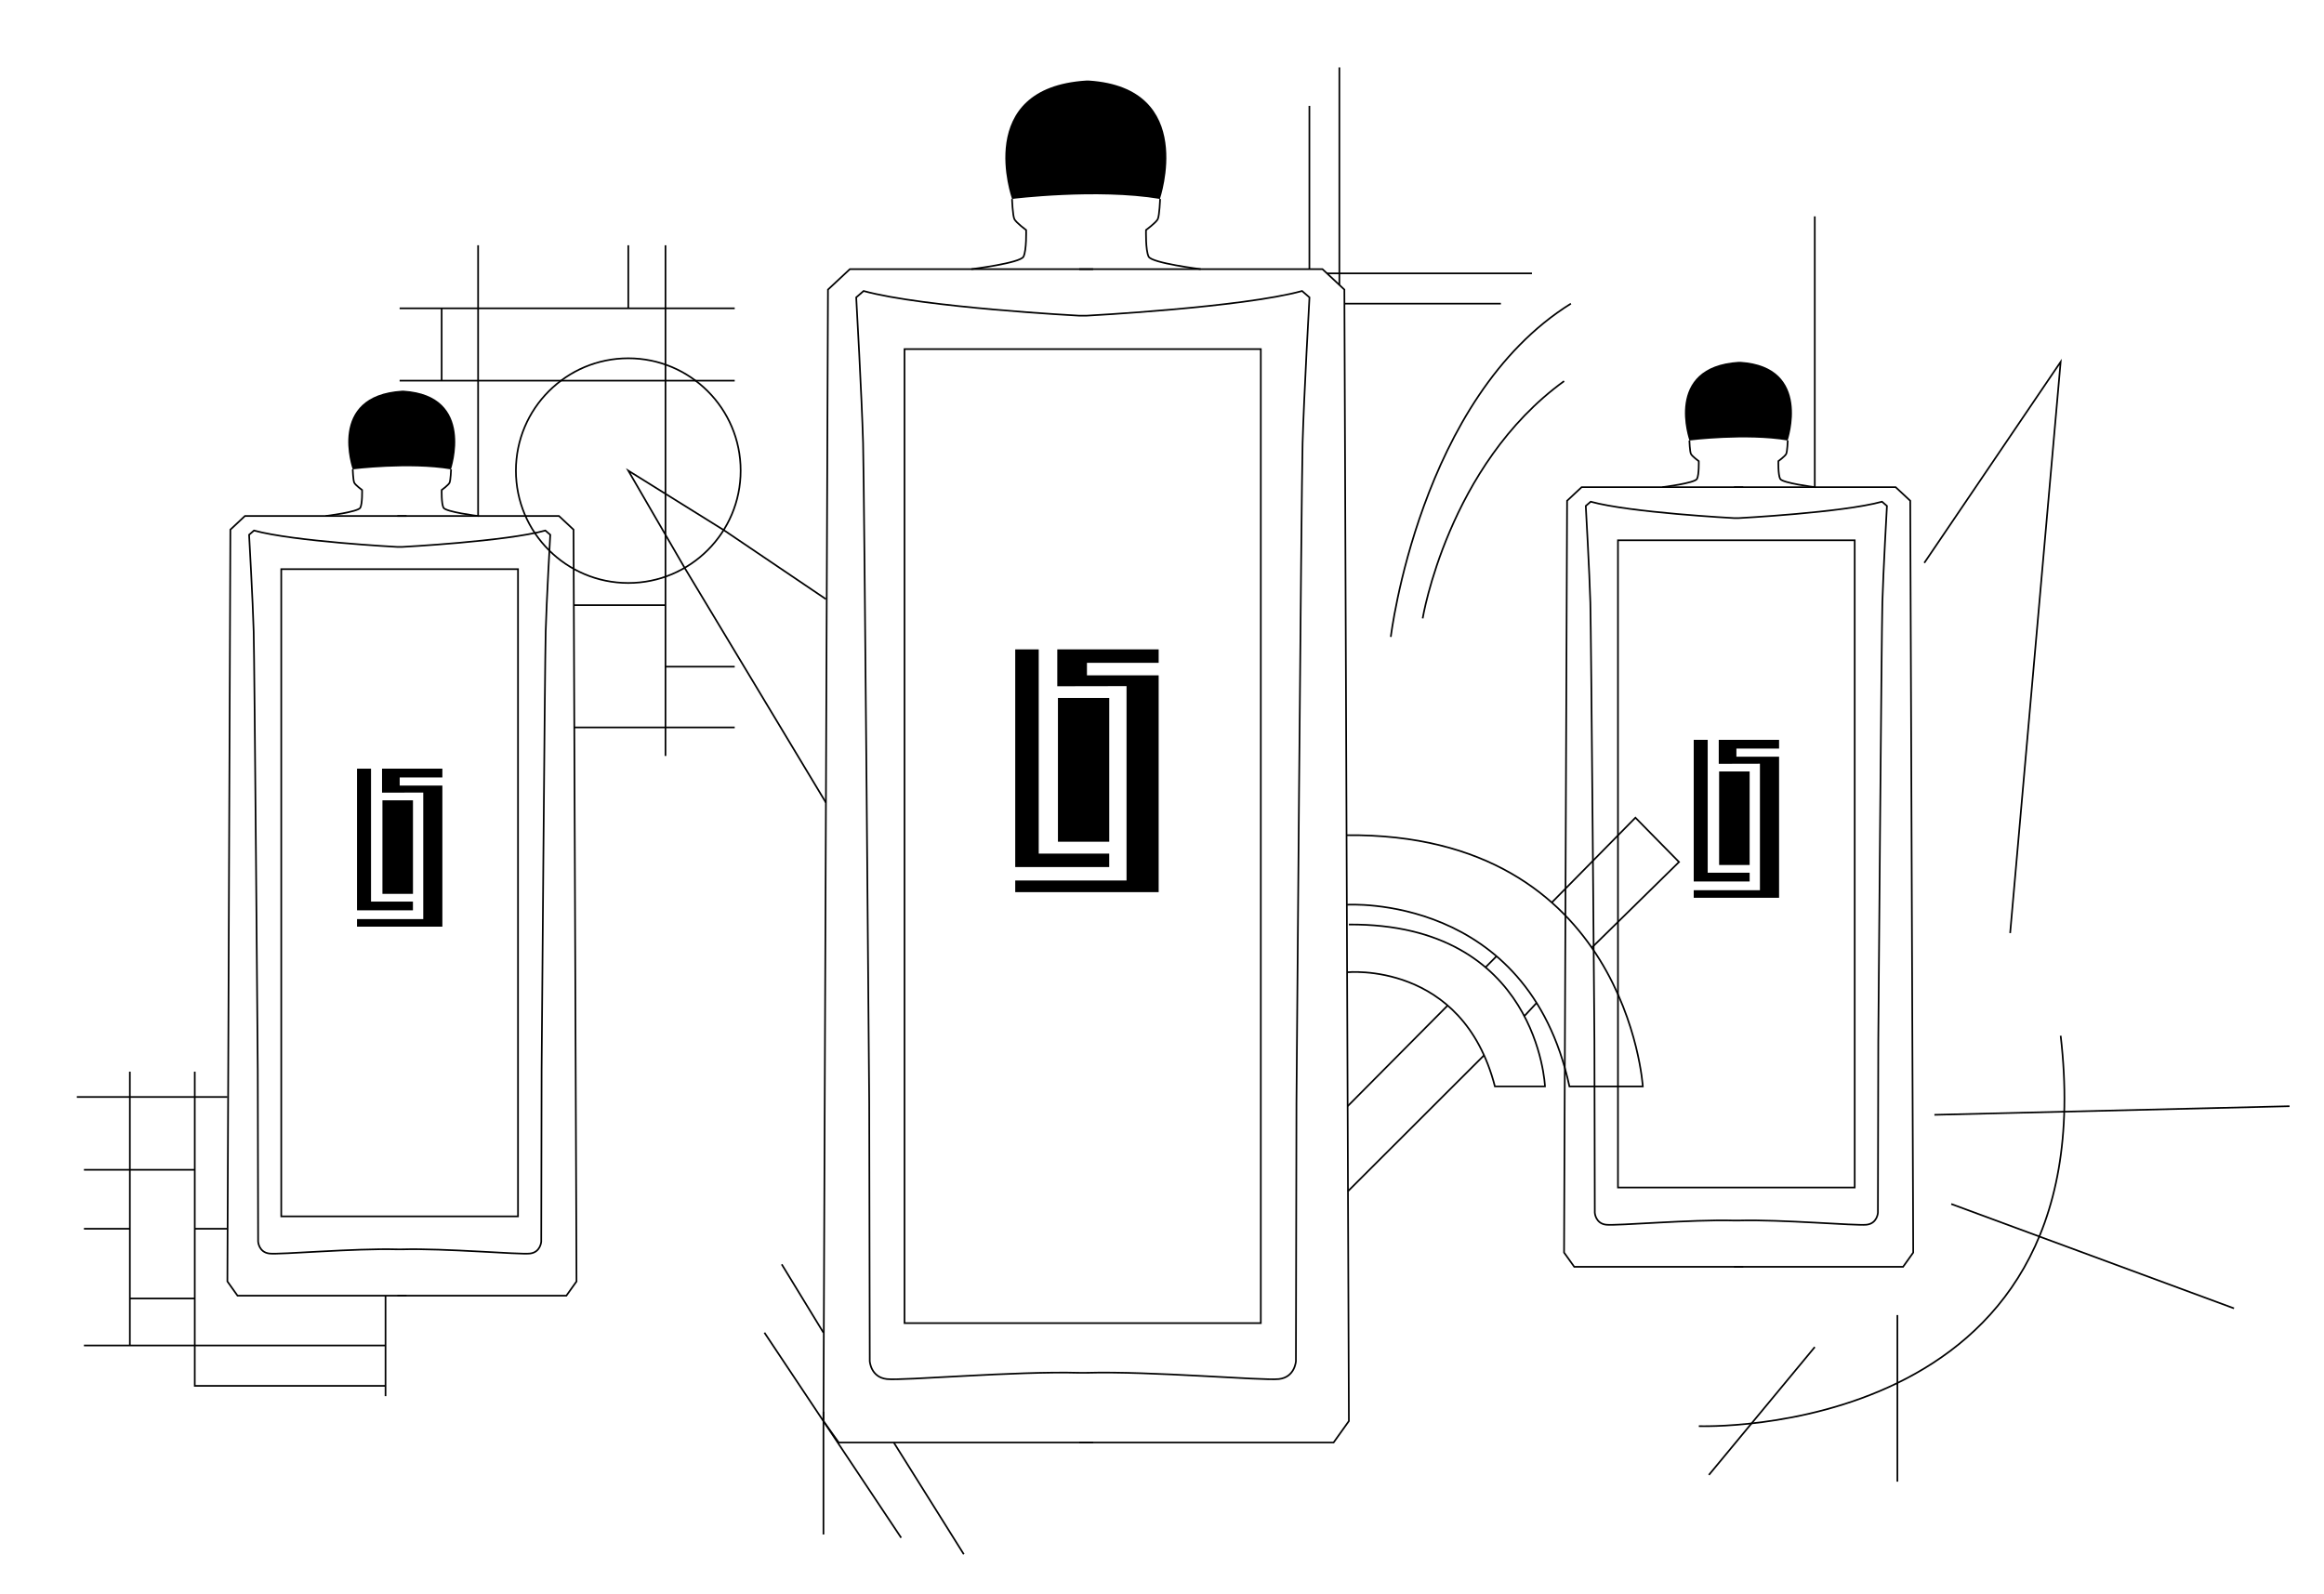 <?xml version="1.0" encoding="UTF-8"?>
<svg xmlns="http://www.w3.org/2000/svg" viewBox="0 0 700.29 480.5">
  <defs>
    <style>
      .cls-1 {
        opacity: 0;
      }

      .cls-2 {
        fill: none;
        stroke: #000;
        stroke-miterlimit: 10;
        stroke-width: .5px;
      }
    </style>
  </defs>
  <g id="Calque_2" data-name="Calque 2">
    <polyline class="cls-2" points="329.39 81.11 256.1 81.11 249.49 87.28 248.13 428.28 252.74 434.74 329.39 434.74"/>
    <polyline class="cls-2" points="325.2 81.11 398.49 81.11 405.1 87.28 406.46 428.28 401.85 434.74 325.2 434.74"/>
    <path d="m349.52,59.96s11.46-33.52-21.4-35.68h-.8c-34.33,2.16-22.36,35.68-22.36,35.68,0,0,25.59-3.18,44.56,0Z"/>
    <path class="cls-2" d="m292.71,81.11s14.73-1.82,15.7-3.76.79-8.03.79-8.03c0,0-3-2.21-3.53-3.26s-.71-6.09-.71-6.09"/>
    <path class="cls-2" d="m361.82,81.11s-14.73-1.82-15.7-3.76-.79-8.03-.79-8.03c0,0,3-2.21,3.53-3.26s.71-6.09.71-6.09"/>
    <path class="cls-2" d="m325.2,413.73c-19.42-.54-53.11,2.44-57.98,1.89s-5.14-5.41-5.14-5.41l-.16-77.79s-1.48-185.18-1.85-198.92-2.07-43.87-2.07-43.87l2.23-1.93c17.97,4.96,64.98,7.44,64.98,7.44h2.16s47.01-2.48,64.98-7.44l2.23,1.93s-1.69,30.13-2.07,43.87c-.38,13.75-1.85,198.92-1.85,198.92l-.16,77.79s-.27,4.87-5.14,5.41-38.56-2.44-57.98-1.89h-2.16Z"/>
    <rect class="cls-2" x="272.56" y="105.21" width="107.36" height="293.55"/>
    <polygon points="305.92 195.71 313 195.71 313 257.26 334.24 257.26 334.24 261.31 305.92 261.31 305.92 195.71"/>
    <polygon points="305.92 265.36 305.92 268.87 349.14 268.87 349.14 203.54 327.53 203.54 327.53 199.76 349.14 199.76 349.14 195.71 318.59 195.71 318.59 206.82 339.46 206.78 339.46 265.36 305.92 265.36"/>
    <rect x="318.79" y="210.36" width="15.46" height="43.32"/>
    <line class="cls-2" x1="394.56" y1="81.11" x2="394.56" y2="31.91"/>
    <line class="cls-2" x1="403.59" y1="85.87" x2="403.59" y2="20.31"/>
    <line class="cls-2" x1="405.12" y1="91.51" x2="452.26" y2="91.51"/>
    <line class="cls-2" x1="399.87" y1="82.39" x2="461.62" y2="82.39"/>
    <line class="cls-2" x1="235.56" y1="381.04" x2="248.13" y2="401.64"/>
    <line class="cls-2" x1="269.32" y1="434.74" x2="290.42" y2="468.42"/>
    <line class="cls-2" x1="230.35" y1="401.64" x2="271.55" y2="463.45"/>
    <line class="cls-2" x1="248.13" y1="462.46" x2="248.13" y2="425.47"/>
    <circle class="cls-2" cx="189.32" cy="141.84" r="33.86"/>
    <polyline class="cls-2" points="248.87 241.89 206.3 171.13 189.32 141.84 218.06 159.74 248.87 180.56"/>
    <path class="cls-2" d="m405.92,293.02s34.71-3.51,44.54,34.4h15.09s-2.01-49.14-59.09-48.79"/>
    <path class="cls-2" d="m405.92,272.67s54.37-3.51,67,54.76h22.11s-4.82-76.51-89.28-75.72"/>
    <line class="cls-2" x1="406.18" y1="359.01" x2="447.19" y2="318.04"/>
    <line class="cls-2" x1="459.33" y1="306.23" x2="463.03" y2="302.25"/>
    <polyline class="cls-2" points="479.66 285.59 505.94 259.79 492.8 246.43 467.61 271.99"/>
    <line class="cls-2" x1="450.95" y1="288.18" x2="447.63" y2="291.53"/>
    <line class="cls-2" x1="436.22" y1="303.03" x2="406.08" y2="333.39"/>
    <rect class="cls-1" width="700.29" height="480.5"/>
  </g>
  <g id="Calque_3" data-name="Calque 3">
    <polyline class="cls-2" points="122.51 155.51 73.81 155.51 69.42 159.62 68.52 386.2 71.58 390.49 122.51 390.49"/>
    <polyline class="cls-2" points="119.73 155.51 168.43 155.51 172.82 159.62 173.72 386.2 170.66 390.49 119.73 390.49"/>
    <path d="m135.89,141.46s7.61-22.27-14.22-23.71h-.53c-22.81,1.44-14.86,23.71-14.86,23.71,0,0,17.01-2.11,29.61,0Z"/>
    <path class="cls-2" d="m98.14,155.51s9.79-1.21,10.44-2.5.53-5.33.53-5.33c0,0-1.99-1.47-2.35-2.17s-.47-4.05-.47-4.05"/>
    <path class="cls-2" d="m135.92,141.46s-.12,3.35-.47,4.05-2.35,2.17-2.35,2.17c0,0-.12,4.05.53,5.33s10.44,2.5,10.44,2.5v-81.6"/>
    <path class="cls-2" d="m119.73,376.53c-12.9-.36-35.29,1.62-38.53,1.26s-3.42-3.6-3.42-3.6l-.11-51.69s-.98-123.04-1.23-132.18-1.38-29.15-1.38-29.15l1.48-1.28c11.94,3.29,43.18,4.94,43.18,4.94h1.43s31.24-1.65,43.18-4.94l1.48,1.28s-1.13,20.02-1.38,29.15-1.23,132.18-1.23,132.18l-.11,51.69s-.18,3.24-3.42,3.6-25.62-1.62-38.53-1.26h-1.43Z"/>
    <rect class="cls-2" x="84.75" y="171.53" width="71.34" height="195.06"/>
    <polygon points="107.58 231.66 111.8 231.66 111.8 271.72 124.43 271.72 124.43 274.35 107.58 274.35 107.58 231.66"/>
    <polygon points="107.58 276.99 107.58 279.27 133.3 279.27 133.3 236.76 120.44 236.76 120.44 234.3 133.3 234.3 133.3 231.66 115.12 231.66 115.12 238.89 127.54 238.86 127.54 276.99 107.58 276.99"/>
    <rect x="115.24" y="241.2" width="9.2" height="28.19"/>
    <line class="cls-2" x1="120.42" y1="114.72" x2="221.39" y2="114.72"/>
    <line class="cls-2" x1="120.42" y1="92.92" x2="221.39" y2="92.92"/>
    <line class="cls-2" x1="133.09" y1="114.72" x2="133.09" y2="92.92"/>
    <line class="cls-2" x1="200.53" y1="73.92" x2="200.53" y2="227.83"/>
    <line class="cls-2" x1="173.06" y1="219.23" x2="221.39" y2="219.23"/>
    <line class="cls-2" x1="200.53" y1="200.92" x2="221.39" y2="200.92"/>
    <line class="cls-2" x1="172.91" y1="182.38" x2="200.53" y2="182.38"/>
    <line class="cls-2" x1="189.32" y1="92.92" x2="189.32" y2="73.92"/>
    <line class="cls-2" x1="68.52" y1="330.61" x2="23.15" y2="330.61"/>
    <polyline class="cls-2" points="58.69 322.98 58.69 417.67 116.17 417.67"/>
    <line class="cls-2" x1="25.29" y1="352.55" x2="58.69" y2="352.55"/>
    <line class="cls-2" x1="39.13" y1="322.98" x2="39.13" y2="405.5"/>
    <line class="cls-2" x1="25.29" y1="370.32" x2="39.13" y2="370.32"/>
    <line class="cls-2" x1="58.69" y1="370.32" x2="68.58" y2="370.32"/>
    <line class="cls-2" x1="39.13" y1="391.34" x2="58.69" y2="391.34"/>
    <line class="cls-2" x1="116.17" y1="390.49" x2="116.17" y2="420.77"/>
    <polyline class="cls-2" points="116.17 405.5 58.69 405.5 25.29 405.5"/>
  </g>
  <g id="Calque_4" data-name="Calque 4">
    <polyline class="cls-2" points="525.3 146.82 476.6 146.82 472.21 150.92 471.3 377.5 474.37 381.79 525.3 381.79"/>
    <polyline class="cls-2" points="522.51 146.82 571.21 146.82 575.61 150.92 576.51 377.5 573.45 381.79 522.51 381.79"/>
    <path d="m538.68,132.76s7.61-22.27-14.22-23.71h-.53c-22.81,1.44-14.86,23.71-14.86,23.71,0,0,17.01-2.11,29.61,0Z"/>
    <path class="cls-2" d="m500.92,146.82s9.79-1.21,10.44-2.5.53-5.33.53-5.33c0,0-1.99-1.47-2.35-2.17s-.47-4.05-.47-4.05"/>
    <path class="cls-2" d="m538.7,132.76s-.12,3.35-.47,4.05-2.35,2.17-2.35,2.17c0,0-.12,4.05.53,5.33s10.44,2.5,10.44,2.5v-81.6"/>
    <path class="cls-2" d="m522.51,367.84c-12.9-.36-35.29,1.62-38.53,1.26-3.24-.36-3.42-3.6-3.42-3.6l-.11-51.69s-.98-123.04-1.23-132.18-1.38-29.15-1.38-29.15l1.48-1.28c11.94,3.29,43.18,4.94,43.18,4.94h1.43s31.24-1.65,43.18-4.94l1.48,1.28s-1.13,20.02-1.38,29.15-1.23,132.18-1.23,132.18l-.11,51.69s-.18,3.24-3.42,3.6-25.62-1.62-38.53-1.26h-1.43Z"/>
    <rect class="cls-2" x="487.54" y="162.83" width="71.34" height="195.06"/>
    <polygon points="510.37 222.97 514.58 222.97 514.58 263.02 527.22 263.02 527.22 265.66 510.37 265.66 510.37 222.97"/>
    <polygon points="510.37 268.29 510.37 270.58 536.09 270.58 536.09 228.06 523.23 228.06 523.23 225.6 536.09 225.6 536.09 222.97 517.91 222.97 517.91 230.2 530.32 230.17 530.32 268.29 510.37 268.29"/>
    <rect x="518.02" y="232.5" width="9.2" height="28.19"/>
    <path class="cls-2" d="m428.69,186.37s7.6-46.15,42.62-71.51"/>
    <path class="cls-2" d="m419.09,191.95s8.62-72.06,54.27-100.44"/>
    <polyline class="cls-2" points="579.85 169.64 620.93 109.06 605.72 281.21"/>
    <path class="cls-2" d="m511.9,429.81s123.24,4.56,109.04-117.66"/>
    <line class="cls-2" x1="689.91" y1="333.39" x2="582.9" y2="335.98"/>
    <line class="cls-2" x1="587.97" y1="362.86" x2="673.17" y2="394.31"/>
    <line class="cls-2" x1="571.74" y1="396.33" x2="571.74" y2="446.54"/>
    <line class="cls-2" x1="546.85" y1="405.97" x2="514.94" y2="444.51"/>
  </g>
</svg>